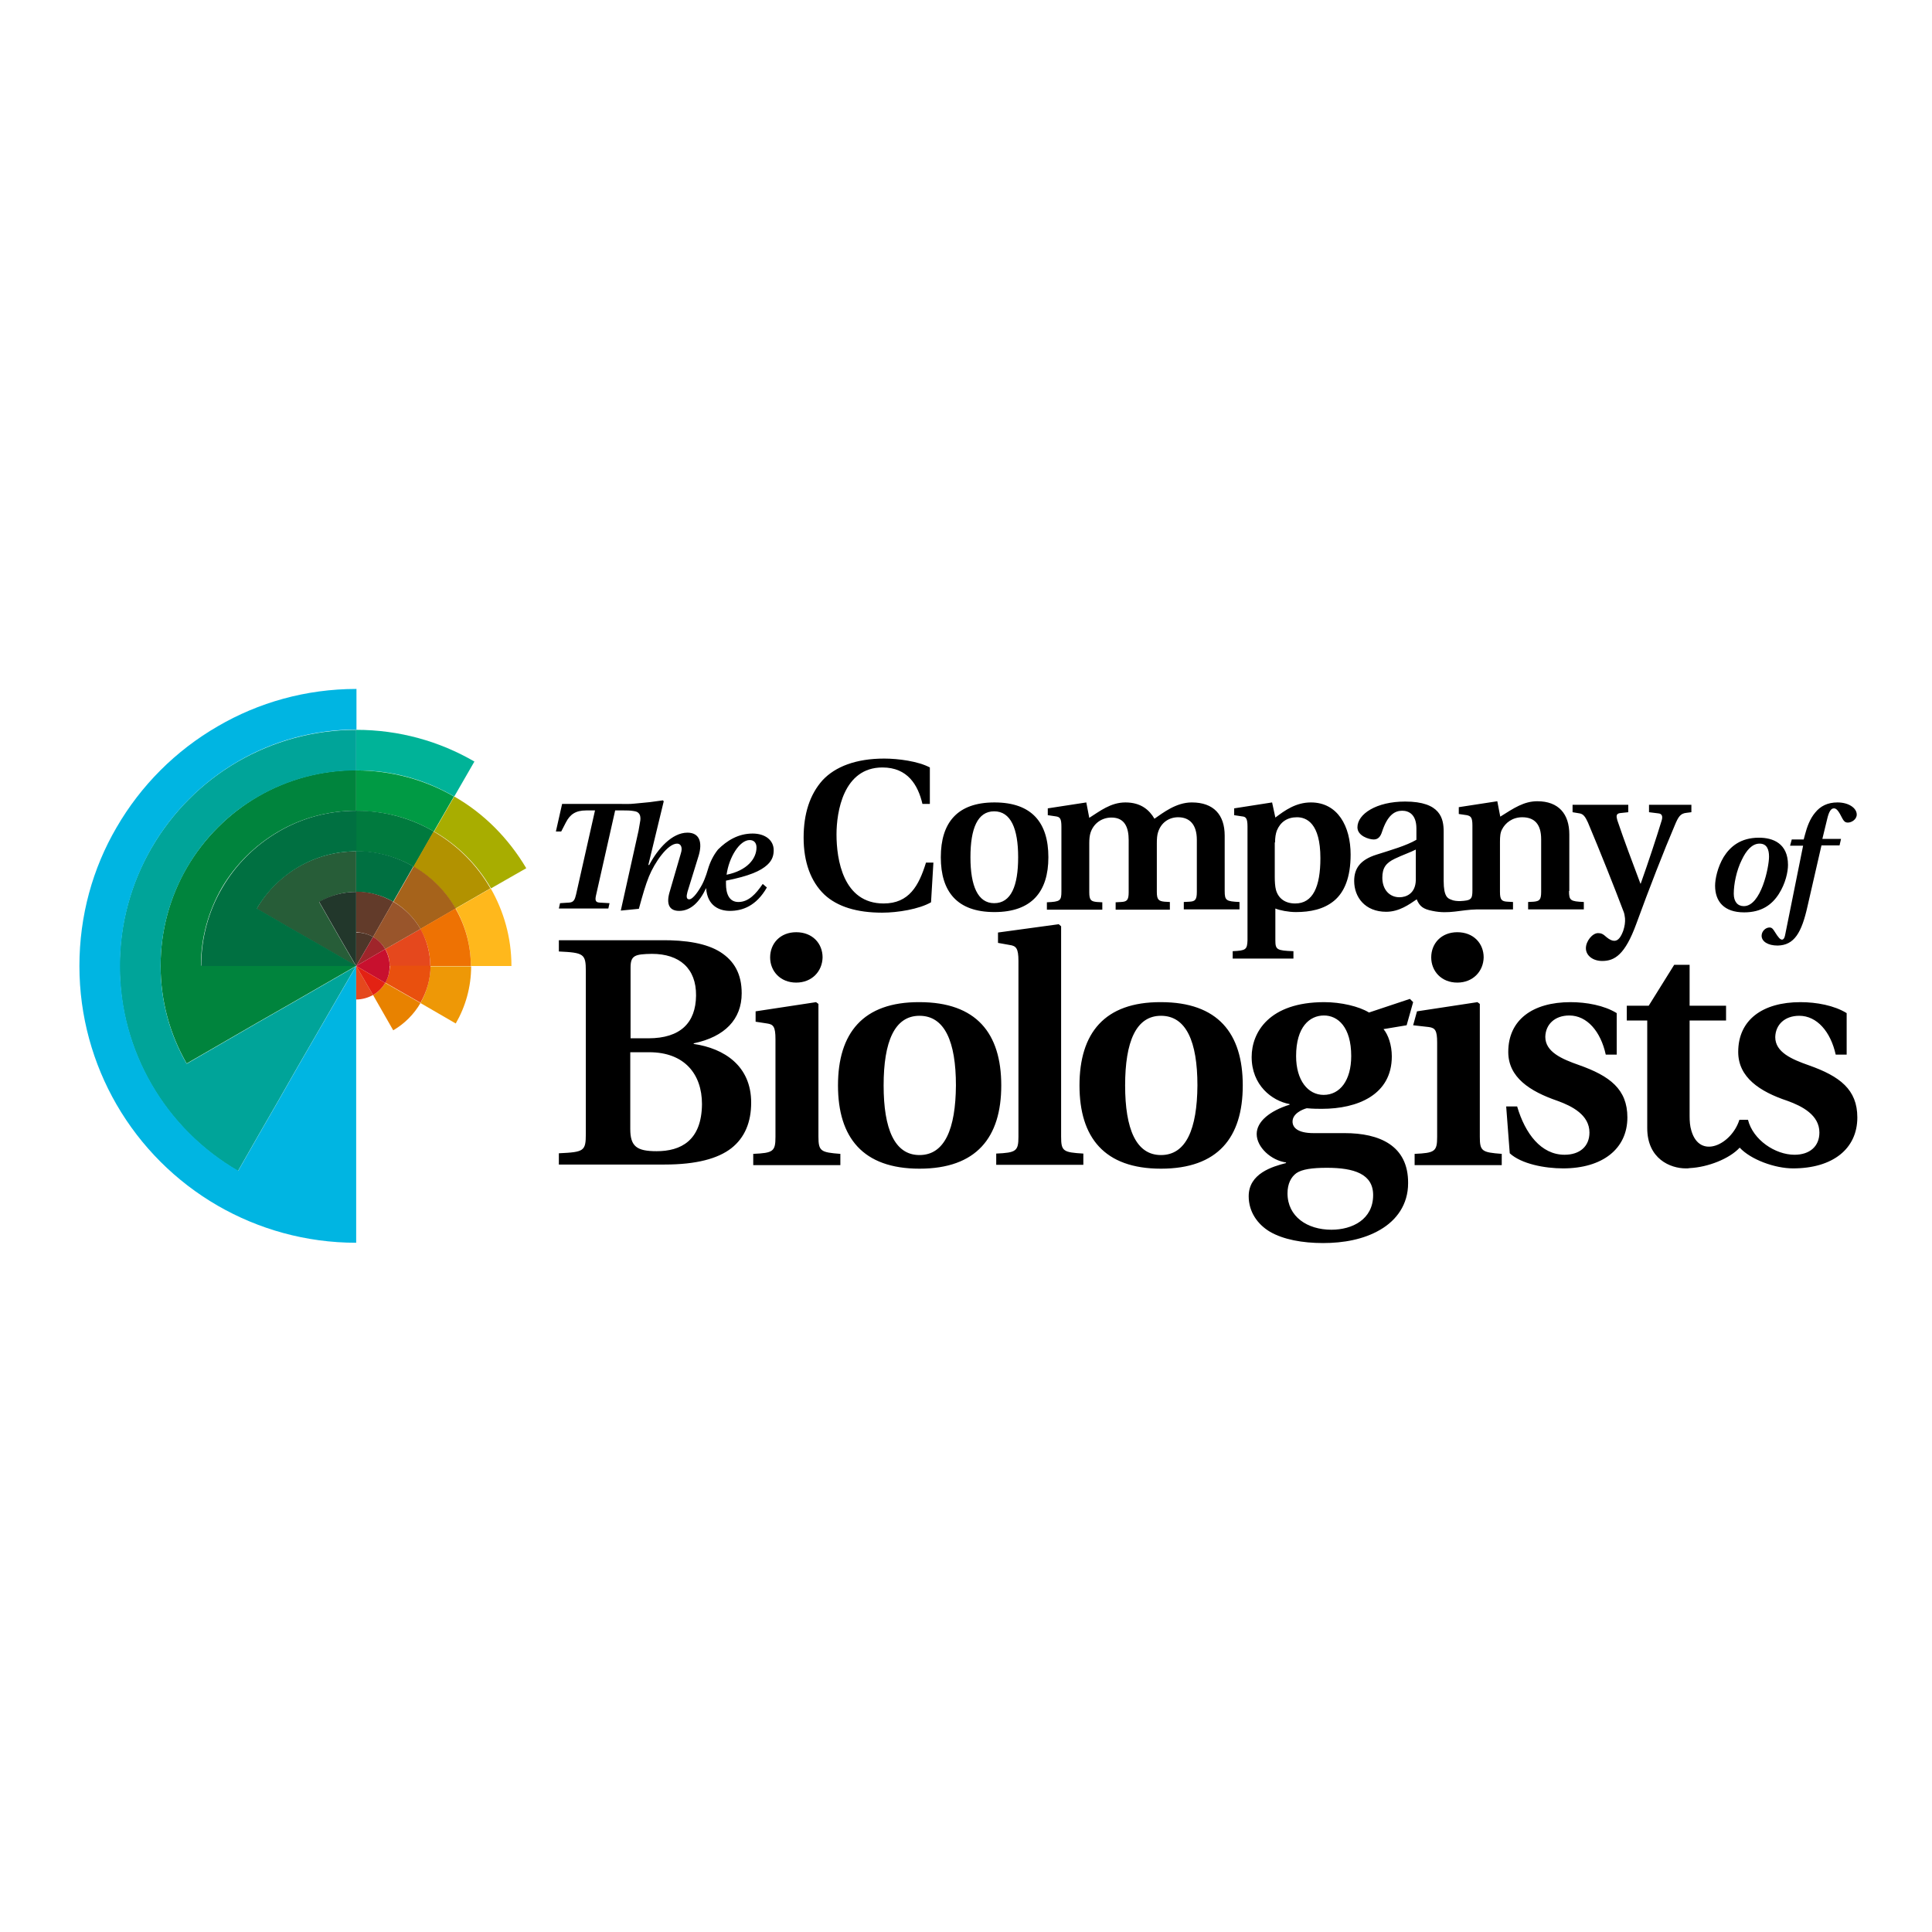 <?xml version="1.0" encoding="utf-8"?>
<!-- Generator: Adobe Illustrator 19.2.1, SVG Export Plug-In . SVG Version: 6.00 Build 0)  -->
<svg version="1.1" id="layer" xmlns="http://www.w3.org/2000/svg" xmlns:xlink="http://www.w3.org/1999/xlink" x="0px" y="0px"
	 viewBox="0 0 652 652" style="enable-background:new 0 0 652 652;" xml:space="preserve">
<style type="text/css">
	.st0{fill:#00B398;}
	.st1{fill:#009A44;}
	.st2{fill:#A8AD00;}
	.st3{fill:#007A3E;}
	.st4{fill:#B29200;}
	.st5{fill:#FFB81C;}
	.st6{fill:#007041;}
	.st7{fill:#A6631B;}
	.st8{fill:#EE9806;}
	.st9{fill:#EE7203;}
	.st10{fill:#E88200;}
	.st11{fill:#623B2A;}
	.st12{fill:#E5481D;}
	.st13{fill:#99552B;}
	.st14{fill:#E9500E;}
	.st15{fill:#4DCBEB;}
	.st16{fill:#00843D;}
	.st17{fill:#00A499;}
	.st18{fill:#00B5E2;}
	.st19{fill:#275D38;}
	.st20{fill:#4E3629;}
	.st21{fill:#22372B;}
	.st22{fill:#A0252B;}
	.st23{fill:#C8102E;}
	.st24{fill:#E32213;}
</style>
<path d="M314.2,304.5c-4,2.3-11.2,3.5-16.5,3.5c-8.5,0-15.1-2-19.5-6.1c-4.6-4.4-7-11-7-19.2c0-8.1,2.1-14.6,6.4-19.4
	c4.3-4.6,11.3-7.3,20.8-7.3c4.7,0,11.5,0.9,15.4,3v12.3h-2.5c-1.5-6.4-5-12.3-13.5-12.3c-13.2,0-15.5,15-15.5,22.6
	c0,8.4,2.2,23.3,15.9,23.3c8.6,0,11.9-6,14.3-13.8h2.5L314.2,304.5 M317.5,289.3c0,11.6,5.5,18.5,18.1,18.5
	c12.6,0,18.2-6.9,18.2-18.5c0-11.6-5.5-18.5-18.2-18.5C323,270.8,317.5,277.7,317.5,289.3 M335.5,304.8c-5.5,0-8-5.8-8-15.5
	c0-9.7,2.4-15.5,8-15.5c5.6,0,8.1,5.8,8.1,15.5C343.6,299,341.2,304.8,335.5,304.8z M394.8,306.9v-2.5l-1.8-0.1
	c-2-0.2-2.6-0.7-2.6-3.3v-16.5c0-1.4,0.1-2.7,0.4-3.6c1-3.3,3.7-5.1,6.8-5.1c3.8,0,6.3,2.4,6.3,7.6v17.6c0,2.7-0.6,3.2-2.5,3.3
	l-1.9,0.1v2.5h18.8v-2.5c-4.5-0.2-5-0.5-5-3.7V282c0-7-3.7-11.2-11.1-11.2c-5.3,0-9.7,3.5-12.6,5.5c-1.7-2.9-4.5-5.5-9.8-5.5
	c-5,0-8.7,3-12.2,5.2l-1-5.2l-13,2v2.3l2.7,0.4c1.4,0.2,1.9,0.7,1.9,3.5v21.8c0,3.2-0.4,3.5-4.9,3.7v2.5H372v-2.5l-1.8-0.1
	c-2-0.2-2.6-0.6-2.6-3.3v-16.5c0-1.4,0.1-2.5,0.4-3.5c1-3.2,3.8-5.2,7.1-5.2c4.5,0,5.8,3.4,5.8,7.6v17.6c0,2.7-0.6,3.2-2.6,3.3
	l-1.8,0.1v2.5H394.8 M416,321v2.5h20.5V321c-5.6-0.2-6.1-0.5-6.1-3.7v-10.7c1.4,0.6,4.4,1.2,6.9,1.2c4.8,0,9.4-0.9,12.9-3.8
	c3.5-2.9,5.6-7.9,5.6-15.6c0-9.6-4.4-17.6-13.4-17.6c-5.1,0-8.8,2.7-12,5.1l-1.1-5.1l-12.8,2v2.3l2.6,0.4c1.4,0.1,1.9,0.7,1.9,3.5
	v38.3C420.9,320.5,420.4,320.8,416,321 M430.3,284.3c0-1.6,0.2-2.9,0.6-4c1.2-2.9,3.5-4.5,6.8-4.5c3.2,0,7.9,2,7.9,13.8
	c0,9.6-2.5,15.3-8.5,15.3c-3.4,0-5.7-1.7-6.5-4.6c-0.3-1.1-0.4-2.8-0.4-4.3V284.3z M529.5,300.7c0,3.2,0.5,3.5,5,3.7v2.5h-18.8v-2.5
	l1.9-0.1c1.9-0.2,2.5-0.6,2.5-3.3v-17.8c0-5.1-2.3-7.4-6.4-7.4c-3.3,0-5.7,1.9-6.8,4.1c-0.6,1.1-0.7,2.4-0.7,4.2v16.9
	c0,2.7,0.6,3.2,2.6,3.3l1.8,0.1v2.5c0,0-1.6,0-1.7,0c-2.8,0-7.7,0-10.4,0c-5.7,0.1-9.4,1.7-15.1,0.5c-3.1-0.6-4.3-1.5-5.3-3.9
	c-2.5,1.7-5.9,4.2-10.3,4.2c-7.1,0-10.8-4.9-10.8-10.4c0-4,1.8-7.1,7.6-8.9c4.7-1.5,10-3,13.4-5v-3.8c0-4.7-2.5-6-4.8-6
	c-2.4,0-4.9,1.3-6.8,7.1c-0.5,1.6-1.3,2.6-2.8,2.6c-1.6,0-5.5-1.2-5.5-4.1c0-4.5,6.4-8.7,16.1-8.7c12,0,13,5.8,13,10.2v16.6
	c0,5.3,1.4,5.9,2.5,6.3c0.8,0.4,2,0.5,3,0.5c3.8-0.2,4.2-0.6,4.2-3.7v-21.8c0-2.7-0.5-3.2-1.9-3.5l-2.7-0.4v-2.3l13-2l1,5.2
	c4.6-2.9,8-5.2,12.5-5.2c7.2,0,10.8,4.3,10.8,11.2V300.7 M477.8,286.7c-1.7,0.9-4.4,1.8-7.1,3.1c-2.9,1.4-4.2,3-4.2,6.4
	c0,4,2.4,6.6,5.8,6.6c2.2,0,5.4-1.2,5.5-5.8V286.7z M570.8,274.1v-2.5h-14.3v2.5l3.2,0.4c1.1,0.1,1.5,0.9,1.1,2.3
	c-1.8,5.9-4.5,14.1-7.1,21.4h-0.1c-2.7-7.2-5.4-14.3-7.8-21.4c-0.4-1.4-0.4-2.2,0.9-2.4l2.8-0.3v-2.5h-18.8v2.5l2.4,0.4
	c1.2,0.2,1.9,1.1,2.8,3.1c4,9.5,8.9,21.8,12,30c0.3,0.7,0.4,1.5,0.5,2.3c0.1,1.3-0.1,2.7-0.6,4.2c-0.7,1.9-1.6,3.4-3,3.4
	c-0.8,0-1.6-0.4-2.6-1.2c-1.2-1.1-1.8-1.4-2.9-1.4c-1.9,0-4.1,2.7-4.1,5.1c0,2.5,2.4,4.3,5.5,4.3c4.2,0,7.7-2.1,11.5-12.5
	c4.3-11.8,9.4-24.9,13-33.3c1.2-2.9,1.9-4,4-4.2L570.8,274.1 M578.8,298.9c0,5.3,3,9,9.8,9c5.9,0,9.4-2.6,11.7-6.2
	c2.3-3.6,3.1-7.5,3.1-9.8c0-7.3-5.1-9.2-9.8-9.2c-6.2,0-9.7,3-11.9,6.5C579.6,292.7,578.8,296.7,578.8,298.9 M593.8,284.7
	c2.5,0,3.2,2,3.2,4.4c0,3.6-2.7,16.7-8.5,16.7c-2.1,0-3.4-1.5-3.4-4.2c0-3.2,0.9-7.8,2.7-11.4C589.3,287,591.3,284.7,593.8,284.7z
	 M604.7,283.2l-0.6,2.2h4.4l-6.1,30.3c-0.2,1-0.6,1.4-1,1.4c-0.6,0-1.2-0.6-2.5-2.7c-0.4-0.6-0.8-1.4-1.7-1.4
	c-1.4,0-2.7,1.3-2.7,2.8c0,1.9,2.1,3.3,5.4,3.3c5.6-0.1,8.1-4.3,10.1-13.3l4.7-20.5h6.1l0.5-2.2h-6.3l1.6-6.6
	c0.6-2.6,1.3-3.7,2.3-3.7c0.9,0,1.6,0.9,2.9,3.5c0.4,0.7,0.8,1.3,1.8,1.3c1.3,0,3-1.1,3-2.7c0-2.2-2.7-4.1-6.5-4.1
	c-3.4,0-5.8,1.3-7.5,3.4c-1.8,2.1-2.8,4.9-3.5,7.6l-0.4,1.5H604.7 M188.6,389.2v3.8h35.7c10.7,0,18-2,22.5-5.5
	c4.6-3.6,6.7-8.9,6.7-15.4c0-12.4-9.1-18.3-19.4-19.8v-0.2c10.5-2.2,16.2-8.1,16.2-16.9c0-6.5-2.5-10.9-7.2-13.9
	c-4.6-2.9-11.5-4.1-20.1-4h-34.4v3.8c8.4,0.4,9.1,0.8,9.1,6.6v54.9C197.7,388.5,197.1,388.8,188.6,389.2 M212.8,350.5v-24
	c0-4.1,1.5-4.5,7.2-4.6c9.3,0,15,4.9,14.9,14.1c-0.1,9.1-5.2,14.4-16.1,14.4H212.8z M212.8,355.1h6.3c11.9,0,17.8,7.4,17.8,17.5
	c-0.1,12.4-7.2,15.9-15.3,15.9c-6.7,0-8.9-1.6-8.9-7.5V355.1z M276.2,383.6v-44.8l-0.8-0.6l-20.4,3.1v3.5l3.9,0.6
	c2.1,0.3,2.8,1.1,2.8,5.3v33c0,4.9-0.8,5.4-7.5,5.7v3.8h29.4v-3.8C277,388.9,276.2,388.5,276.2,383.6 M268.7,331.6
	c5.3,0,8.8-3.8,8.9-8.5c0-4.7-3.4-8.5-8.9-8.5c-5.4,0-8.8,3.8-8.8,8.5C259.9,327.7,263.3,331.6,268.7,331.6z M282.8,366.3
	c0,17.6,8.4,28.1,27.5,28.1c19.2,0,27.6-10.5,27.6-28.1c0-17.6-8.4-28.1-27.6-28.1C291.2,338.1,282.8,348.7,282.8,366.3
	 M310.3,389.8c-8.4,0-12.1-8.8-12.1-23.5c0-14.8,3.7-23.5,12.1-23.5c8.5,0,12.3,8.7,12.3,23.5C322.5,381,318.8,389.8,310.3,389.8z
	 M358.1,383.6v-71l-0.8-0.7l-20.5,2.8v3.5l3.9,0.7c2.2,0.3,3,1.1,3,5.4v59.3c0,4.9-0.8,5.4-7.5,5.7v3.8h29.4v-3.8
	C358.8,388.9,358.1,388.5,358.1,383.6 M364.3,366.3c0,17.6,8.4,28.1,27.5,28.1c19.2,0,27.6-10.5,27.6-28.1
	c0-17.6-8.4-28.1-27.6-28.1C372.7,338.1,364.3,348.7,364.3,366.3 M391.8,389.8c-8.4,0-12.1-8.8-12.1-23.5c0-14.8,3.7-23.5,12.1-23.5
	c8.5,0,12.3,8.7,12.3,23.5C404,381,400.3,389.8,391.8,389.8z M453.8,382.4h-10.5c-5.4,0-7.1-1.9-7.1-3.9c0-2.7,3.3-4.1,4.8-4.5
	c2.1,0.2,3.9,0.2,5.1,0.2c12,0,23.6-4.7,23.6-17.7c0-3.8-1.2-7.3-2.8-9.2l7.8-1.3l2.2-7.8l-1.1-1.1l-13.8,4.6
	c-3.4-2.1-9.5-3.5-15.1-3.5c-18.6,0-24.5,10.2-24.5,18.5c0,9.5,6.8,14.8,12.8,15.9v0.2c-6.7,2.1-11.1,5.7-11.1,9.9
	c0,4.5,4.9,8.9,9.9,9.6v0.2c-4.6,1.2-12.6,3.5-12.6,11.2c0,5.3,3,9.5,7.2,12c4.5,2.6,10.9,3.8,17.9,3.8c6.8,0,13.7-1.2,19.3-4.5
	c5.5-3.2,9.4-8.5,9.4-15.7C475.3,386.5,465.4,382.4,453.8,382.4 M447.8,394.1c9.2,0,15.6,2.1,15.6,9.2c0,8.2-7,11.7-14.1,11.7
	c-8.1,0-14.8-4.4-14.8-12.3c0-3.2,1.2-5.5,3-6.8C439.4,394.6,442.8,394.1,447.8,394.1z M446.7,369.5c-5.3,0-9.3-4.9-9.3-13.1
	c0-9.9,4.6-13.7,9.4-13.7c4.7,0,9.2,3.9,9.2,13.7C456,364.6,452.2,369.5,446.7,369.5z M499.4,383.6v-44.8l-0.8-0.6l-20.4,3.1
	l-1.3,4.7l5.3,0.6c2.1,0.3,2.8,1.1,2.8,5.2v31.9c0,4.9-0.8,5.4-7.6,5.7v3.8h29.4v-3.8C500.1,388.9,499.4,388.5,499.4,383.6
	 M491.8,331.6c5.3,0,8.8-3.8,8.9-8.5c0-4.7-3.4-8.5-8.9-8.5c-5.4,0-8.8,3.8-8.8,8.5C483,327.7,486.4,331.6,491.8,331.6z
	 M541.9,355.9h3.7v-14c-4.2-2.6-10.2-3.7-15.6-3.7c-12.8,0-21,6-21,16.8c0,8.6,7.3,13.3,16.6,16.5c5,1.8,10.8,4.8,10.8,10.7
	c0,4.7-3.3,7.5-8.4,7.5c-7.9,0-13.3-7.1-16-16.3h-3.7l1.2,15.8c3.9,3.6,11.8,5.1,18,5.1c13.3,0,21.7-6.6,21.7-17.2
	c0-9.5-5.9-14-16.4-17.7c-5.7-2-11.3-4.4-11.3-9.5c0.1-4.2,3.2-7.2,8.1-7.2C535.6,342.7,540.2,348.1,541.9,355.9 M254,281.3
	c4.3,0,7.1,2.3,7.1,5.6c0,1.5-0.3,3.3-2.2,5c-2.2,2-5.9,3.7-13.9,5.3c0,0.4,0,0.6,0,1.1c0,3.2,1,6.1,4.2,6.1c3.4,0,5.9-2.7,8.2-6.1
	l1.4,1.2c-3.6,6.3-8.3,7.9-12.5,7.9c-3.3,0-7.6-1.5-8-7.7c-2.2,4.7-5.2,7.7-9.1,7.7c-3.2,0-4.4-2.1-3.3-6.1l3.9-13.4
	c0.6-1.9,0-3.2-1.3-3.2c-3.2,0-7.6,6.4-9.5,11.1c-1.2,3-2,5.8-3.4,10.9l-6.1,0.6l6-27c0.1-0.8,0.6-3.2,0.6-3.5
	c0.1-0.9,0-1.9-0.7-2.5c-0.4-0.4-1-0.5-1.6-0.6c-1.1-0.2-2.2-0.2-3.2-0.2c-0.1,0-0.2,0-0.3,0h-2.7l-6.4,28.4
	c-0.4,1.7-0.4,2.6,1.1,2.7l3.4,0.2l-0.4,1.8h-16.7l0.4-1.8l3.1-0.2c1.5-0.1,1.9-1,2.3-2.7l6.4-28.4h-3c-3.5,0-5.4,1.3-6.8,4
	l-1.6,3.1h-1.8l2.1-9.3c0.4,0,0.8,0,1.2,0c1.6,0,3.3,0,4.9,0c2.2,0,4.4,0,6.7,0c2.1,0,4.2,0,6.3,0c1.8,0,3.6,0.1,5.3-0.1
	c1.8-0.2,3.5-0.3,5.2-0.5c1.5-0.2,2.9-0.4,4.4-0.6l0.3,0.3l-5.2,21.5h0.3c2.9-5.5,7.7-10.9,12.9-10.9c4.1,0,5.1,3.3,3.8,7.7
	l-3.8,12.3c-0.4,1.5-0.4,2.5,0.6,2.5c1.3,0,3.3-3,4.4-5.1c1.1-2.1,1.9-5,1.9-5v0c0.7-2.4,1.8-4.7,3.4-6.7
	C245.3,283.7,249.1,281.3,254,281.3 M255.3,286c0-1.6-0.9-2.5-2.3-2.5c-3.4,0-7,5.8-7.8,11.7C252.1,293.8,255.3,289.8,255.3,286z
	 M610.4,359.5c-5.7-2-11.3-4.4-11.3-9.5c0.1-4.2,3.2-7.2,8.1-7.2c6,0,10.6,5.4,12.3,13.1h3.7v-14c-4.2-2.6-10.2-3.7-15.6-3.7
	c-12.8,0-21,6-21,16.8c0,8.6,7.3,13.4,16.6,16.5c5,1.8,10.8,4.8,10.8,10.7c0,4.7-3.3,7.5-8.4,7.5c-6.5,0-14-5-15.7-11.8H587
	c-2.6,8.3-13.3,13.6-16.2,3.7c-0.5-1.6-0.6-3.3-0.6-5v-32.2h12.3v-5h-12.3v-13.8H565l-8.6,13.8H549v5h6.9v36.3
	c0,10.4,7.8,13.6,13,13.6c0.5,0,0.9,0,1.4-0.1c6-0.3,13.3-3.1,16.8-6.9c3.7,4,11.8,7,18,7c13.4,0,21.7-6.6,21.7-17.2
	C626.8,367.7,620.9,363.2,610.4,359.5"/>
<path class="st0" d="M153.3,268.8l6.8-11.8c-11.7-6.8-25.3-10.7-39.9-10.7v13.7C132.3,259.9,143.5,263.1,153.3,268.8"/>
<path class="st1" d="M146.4,280.6l6.8-11.8c-9.7-5.6-21-8.8-33-8.8v13.7C129.8,273.6,138.7,276.1,146.4,280.6"/>
<path class="st2" d="M153.3,268.8l-6.8,11.8c8,4.6,14.6,11.2,19.2,19.2l11.9-6.8C171.6,282.9,163.3,274.5,153.3,268.8"/>
<path class="st3" d="M120.2,287.3c7.1,0,13.7,1.9,19.4,5.2l6.8-11.9c-7.7-4.5-16.7-7-26.2-7V287.3"/>
<path class="st4" d="M153.7,306.6l11.8-6.8c-4.6-8-11.2-14.6-19.2-19.2l-6.8,11.9C145.4,295.9,150.3,300.8,153.7,306.6"/>
<path class="st5" d="M158.9,326h13.7c0-9.6-2.6-18.5-7-26.2l-11.8,6.8C157,312.3,158.9,318.9,158.9,326"/>
<path class="st6" d="M132.7,304.3l6.8-11.9c-5.7-3.3-12.3-5.2-19.3-5.2V301C124.8,301,129.1,302.2,132.7,304.3"/>
<path class="st7" d="M141.9,313.5l11.9-6.9c-3.4-5.9-8.3-10.8-14.2-14.2l-6.8,11.9C136.5,306.5,139.7,309.7,141.9,313.5"/>
<path class="st8" d="M141.9,338.5l11.9,6.9c3.3-5.7,5.2-12.3,5.2-19.3h-13.7C145.2,330.5,144,334.8,141.9,338.5"/>
<path class="st9" d="M145.2,326h13.7c0-7-1.9-13.7-5.2-19.4l-11.9,6.9C144,317.2,145.2,321.4,145.2,326"/>
<path class="st10" d="M125.9,335.8l6.8,11.9c3.8-2.2,7-5.4,9.2-9.2l-11.9-6.8C129,333.4,127.6,334.8,125.9,335.8"/>
<path class="st11" d="M125.9,316.2l6.8-11.9c-3.7-2.1-7.9-3.4-12.5-3.4v13.7C122.3,314.7,124.2,315.2,125.9,316.2"/>
<path class="st12" d="M131.5,326h13.7c0-4.5-1.2-8.8-3.3-12.5l-11.9,6.8C131,322,131.5,323.9,131.5,326"/>
<path class="st13" d="M130,320.3l11.9-6.8c-2.2-3.8-5.4-7-9.2-9.2l-6.8,11.9C127.6,317.2,129,318.6,130,320.3"/>
<path class="st14" d="M130,331.6l11.9,6.8c2.1-3.7,3.4-7.9,3.4-12.5h-13.7C131.5,328,131,330,130,331.6"/>
<line class="st15" x1="120.2" y1="326" x2="120.2" y2="326"/>
<line class="st15" x1="120.2" y1="326" x2="120.2" y2="326"/>
<path class="st16" d="M94,280.6c7.7-4.5,16.7-7,26.2-7v-13.7c-12,0-23.3,3.2-33,8.8c-10,5.8-18.4,14.2-24.2,24.2
	c-5.6,9.7-8.8,21-8.8,33s3.2,23.3,8.8,33l23.7-13.7l11.9-6.8l21.7-12.5H67.8c0-9.6,2.6-18.5,7-26.2C79.4,291.8,86.1,285.2,94,280.6"
	/>
<path class="st17" d="M87.2,268.8c9.7-5.6,21-8.8,33-8.8v-13.7c-14.5,0-28.1,3.9-39.9,10.7c-12.1,7-22.2,17.1-29.2,29.2
	c-6.8,11.7-10.7,25.4-10.7,39.9c0,14.5,3.9,28.1,10.7,39.9c7,12.1,17.1,22.2,29.2,29.2l6.8-11.9l6.8-11.8l6.8-11.9l13.7-23.7
	l5.7-9.8l-21.7,12.5l-11.9,6.8L63,359c-5.6-9.7-8.8-21-8.8-33s3.2-23.3,8.8-33C68.8,282.9,77.2,274.5,87.2,268.8"/>
<line class="st15" x1="120.2" y1="326" x2="120.2" y2="326"/>
<line class="st15" x1="120.2" y1="326" x2="120.2" y2="326"/>
<line class="st15" x1="120.2" y1="326" x2="120.2" y2="326"/>
<line class="st15" x1="120.2" y1="326" x2="120.2" y2="326"/>
<path class="st18" d="M73.5,245.1c-14.2,8.2-26,20-34.2,34.2C31.3,293,26.8,309,26.8,326c0,17,4.6,33,12.5,46.7
	c8.2,14.2,20,26,34.2,34.2c13.7,7.9,29.7,12.5,46.7,12.5V326l-5.7,9.8l-13.7,23.7L94,371.4l-6.8,11.8l-6.8,11.9
	c-12.1-7-22.2-17.1-29.2-29.2c-6.8-11.7-10.7-25.3-10.7-39.9s3.9-28.1,10.7-39.9c7-12.1,17.1-22.2,29.2-29.2
	c11.7-6.8,25.4-10.7,39.9-10.7v-13.7C103.2,232.5,87.2,237.1,73.5,245.1"/>
<path class="st19" d="M120.2,287.3c-7.1,0-13.7,1.9-19.4,5.2c-5.9,3.4-10.8,8.3-14.2,14.2l11.9,6.9l11.9,6.8l9.8,5.7l-5.7-9.8
	l-6.8-11.9c3.7-2.1,7.9-3.4,12.5-3.4V287.3"/>
<path class="st20" d="M125.9,316.2c-1.7-1-3.6-1.5-5.7-1.5V326L125.9,316.2"/>
<path class="st21" d="M107.7,304.3l6.8,11.9l5.7,9.8v-25C115.7,301,111.4,302.2,107.7,304.3"/>
<path class="st12" d="M120.2,326v11.3c2.1,0,4-0.6,5.7-1.5L120.2,326"/>
<path class="st6" d="M100.9,292.5c5.7-3.3,12.3-5.2,19.4-5.2v-13.7c-9.6,0-18.5,2.5-26.2,7c-7.9,4.6-14.6,11.2-19.2,19.2
	c-4.5,7.7-7,16.7-7,26.2h52.4l-9.8-5.7l-11.9-6.8l-11.9-6.9C90.1,300.8,95,295.9,100.9,292.5"/>
<path class="st22" d="M120.2,326l9.8-5.7c-1-1.7-2.4-3.2-4.1-4.1L120.2,326"/>
<path class="st23" d="M120.2,326l9.8,5.7c1-1.7,1.5-3.6,1.5-5.7H120.2"/>
<path class="st24" d="M125.9,335.8c1.7-1,3.1-2.4,4.1-4.1l-9.8-5.7L125.9,335.8"/>
<path class="st23" d="M131.5,326c0-2.1-0.6-4-1.5-5.7l-9.8,5.7H131.5"/>
</svg>
